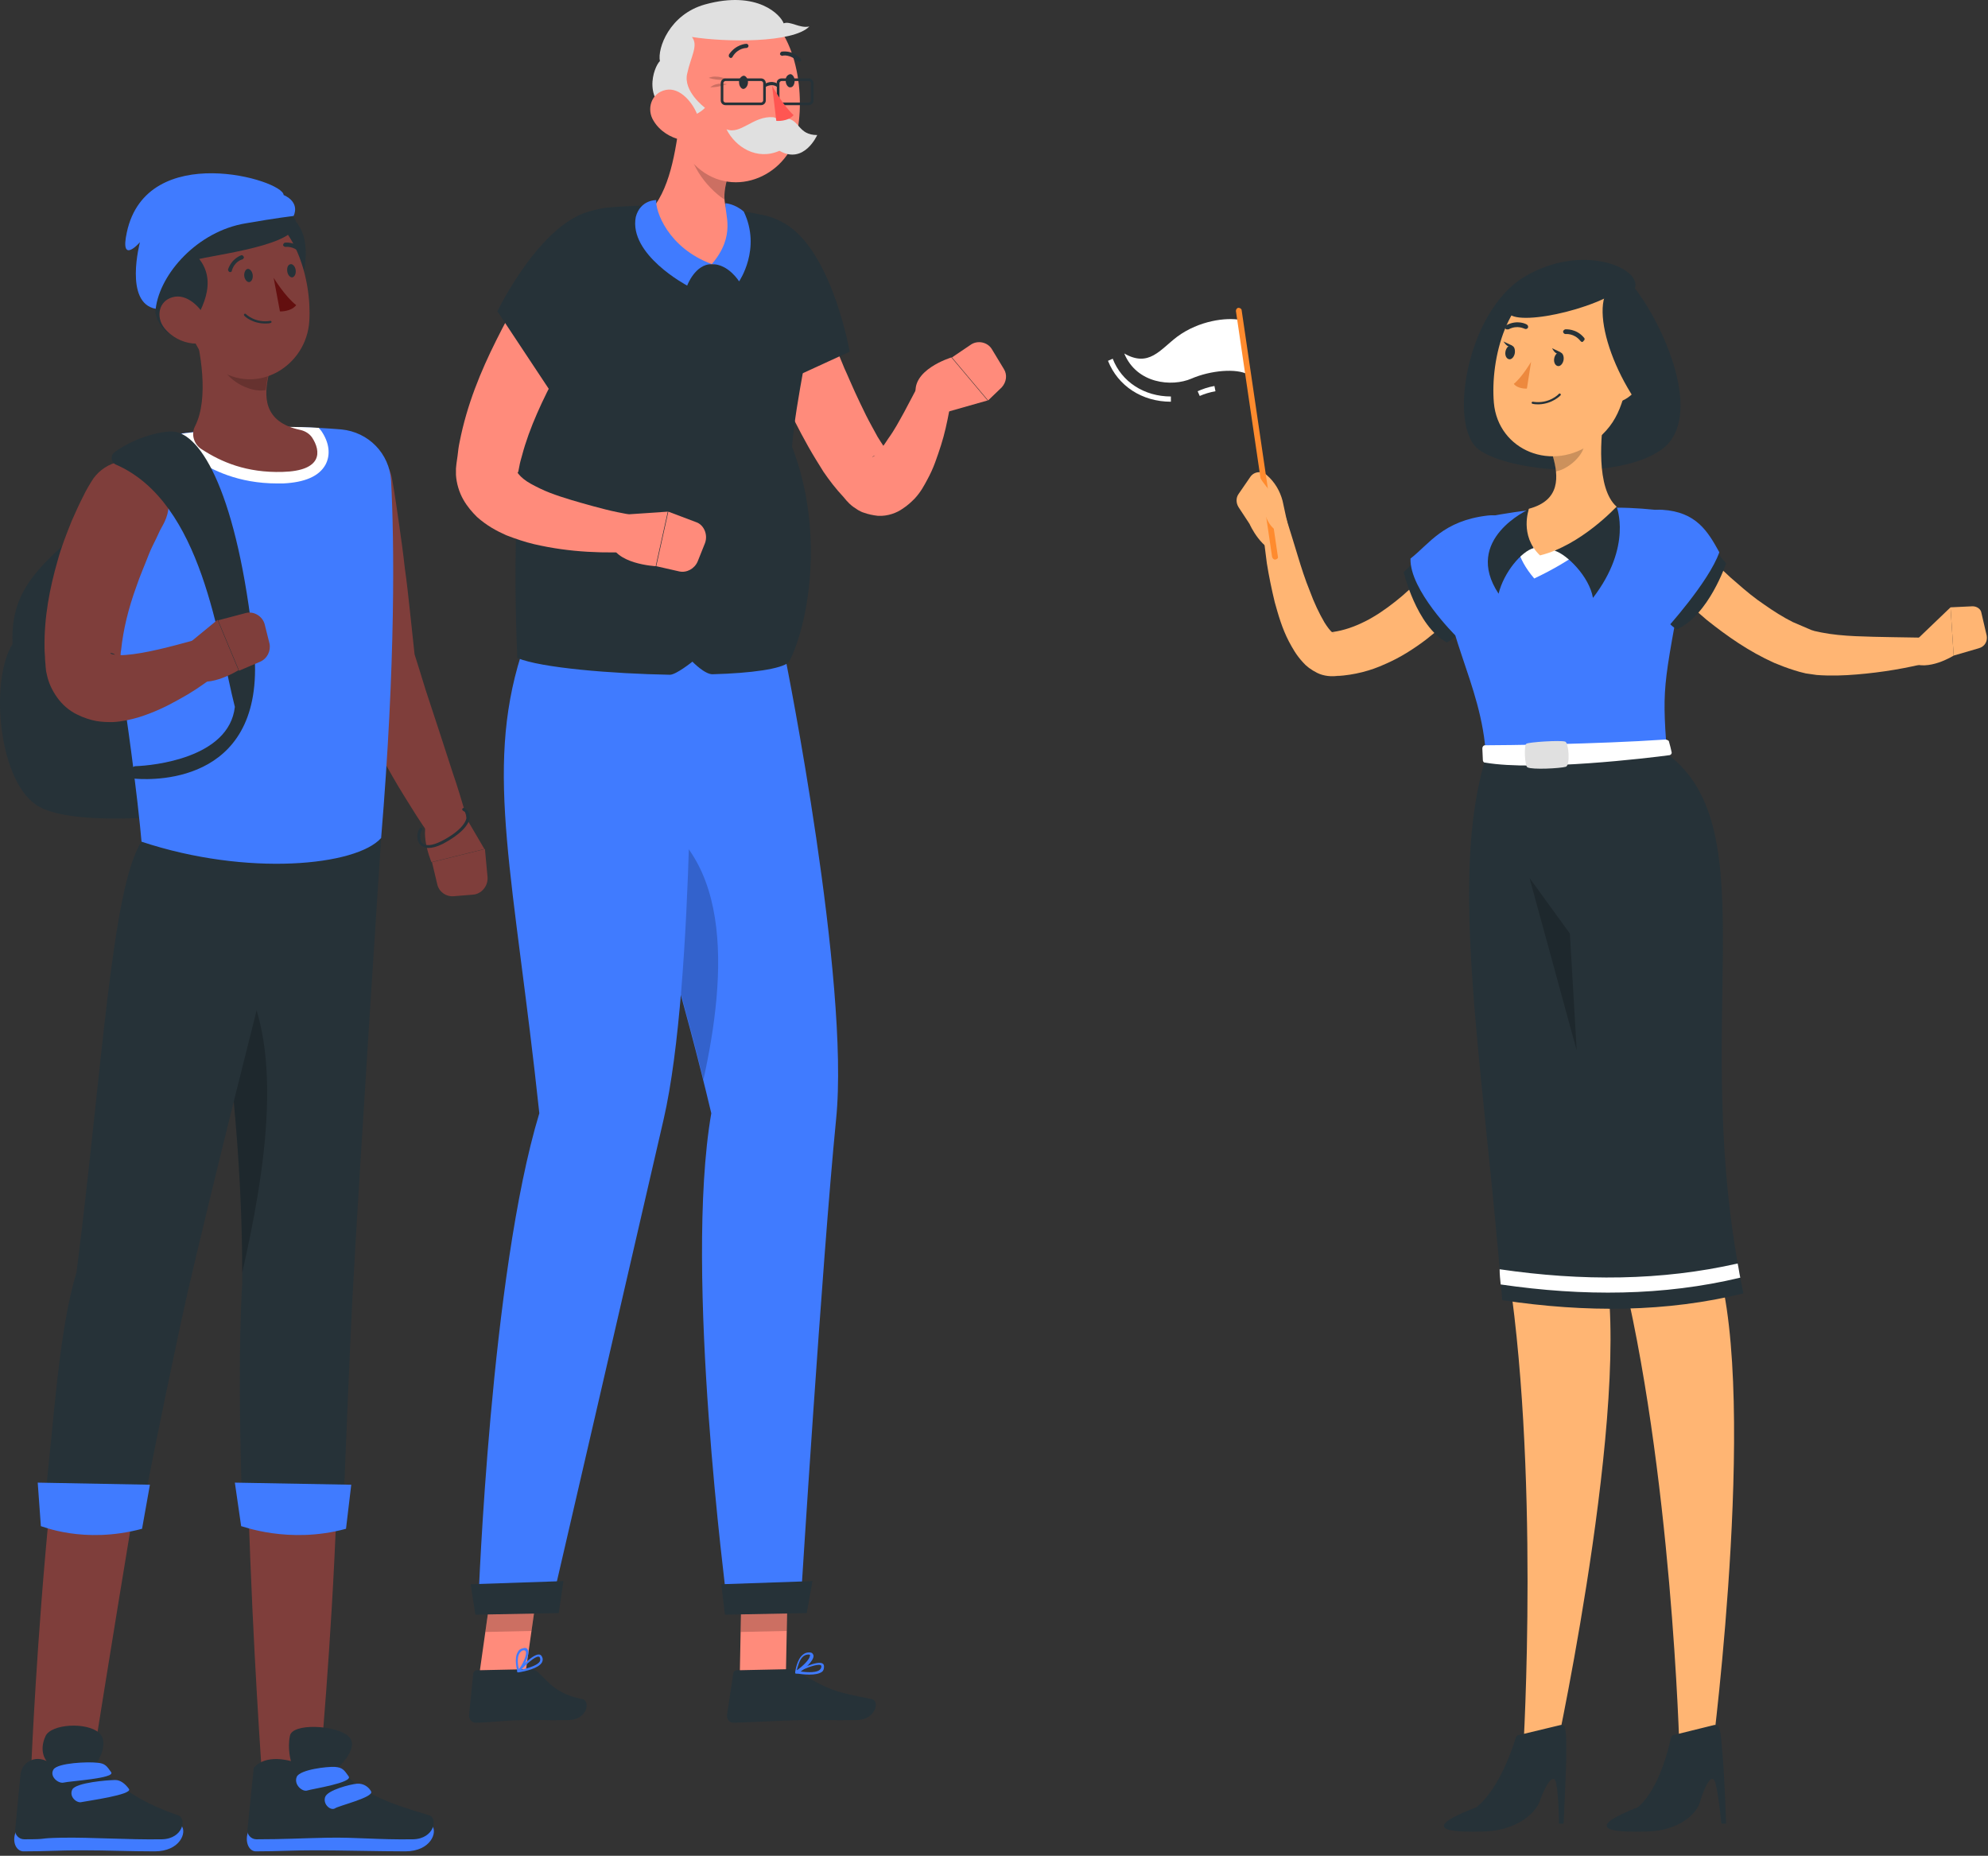 <svg width="436" height="407" viewBox="0 0 436 407" fill="none" xmlns="http://www.w3.org/2000/svg">
<rect x="0" y="0" width="436" height="407" fill="#333333" stroke="none"/>
<g clip-path="url(#clip0)">
<path d="M358.56 63.258C364.884 71.31 373.968 91.671 364.424 98.573C354.88 105.475 331.079 103.634 324.294 98.573C317.51 93.511 321.65 68.32 334.298 60.727C346.946 53.135 360.17 58.772 358.56 63.258Z" fill="#263238"/>
<path d="M326.249 172.883C326.249 172.883 326.709 229.134 330.274 275.376C337.863 321.159 334.068 383.851 334.068 383.851H341.312C341.312 383.851 359.25 300.568 351.086 273.766C355.915 239.372 354.42 173.804 354.42 173.804L326.249 172.883Z" fill="#FFB573"/>
<path d="M317.625 120.084C317.28 120.544 316.82 121.119 316.36 121.579L314.98 123.19C314.061 124.225 313.141 125.26 312.106 126.295C310.151 128.366 308.081 130.322 306.012 131.932C303.827 133.657 301.642 135.153 299.342 136.303C297.043 137.454 294.743 138.259 292.328 138.604L291.753 138.719C291.983 138.604 292.443 138.834 292.558 138.834C292.673 138.949 292.443 138.834 292.213 138.719C291.753 138.374 291.063 137.454 290.489 136.533C289.339 134.578 288.189 132.162 287.269 129.631C286.234 127.101 285.429 124.57 284.624 121.924C283.819 119.279 283.015 116.633 282.21 114.102V113.987C281.75 112.607 280.37 111.802 278.875 112.147C277.61 112.492 276.92 113.642 276.92 114.907C277.035 117.783 277.495 120.659 277.84 123.535C278.3 126.411 278.875 129.171 279.565 132.047C280.37 134.923 281.175 137.799 282.67 140.674C283.474 142.17 284.279 143.665 285.774 145.276C286.464 146.081 287.499 146.886 288.879 147.576C290.259 148.267 292.098 148.497 293.823 148.151L293.248 148.267C297.043 148.036 300.607 147.116 303.827 145.621C307.046 144.24 309.921 142.4 312.681 140.329C315.325 138.259 317.855 136.073 320.155 133.773C321.305 132.622 322.339 131.357 323.489 130.092C324.064 129.516 324.524 128.826 325.099 128.136C325.674 127.446 326.019 126.871 326.594 126.065C328.319 123.65 327.744 120.314 325.329 118.588C322.914 116.978 319.695 117.438 317.97 119.739L317.625 120.084Z" fill="#FFB573"/>
<path d="M271.631 108.35L274.161 104.669C274.966 103.404 276.69 103.174 277.84 104.209C279.565 105.705 280.715 107.66 281.29 109.846L282.785 116.748L281.06 121.349C276.69 121.004 274.046 114.907 274.046 114.907L271.631 111.226C271.056 110.306 271.056 109.156 271.631 108.35Z" fill="#FFB573"/>
<path d="M310.956 122.154C309.346 124.11 307.851 125.49 307.851 125.49C307.851 125.49 310.611 137.223 317.28 140.904C319.695 139.754 320.04 138.144 320.04 138.144L310.956 122.154Z" fill="#263238"/>
<path d="M326.249 113.067C316.475 114.217 313.486 119.279 309.346 122.5C309.116 129.401 319.235 139.409 319.235 139.409C319.235 139.409 339.817 111.572 326.249 113.067Z" fill="#407BFF"/>
<path d="M316.705 121.924C315.555 137.684 325.099 149.532 325.904 166.096L365.574 165.176C364.424 149.072 364.884 150.682 370.518 119.509C371.208 115.828 368.679 112.492 364.999 112.032C362.009 111.686 358.445 111.341 354.535 111.341C347.406 111.226 341.542 111.111 335.333 111.917C331.193 112.377 326.824 113.182 323.489 113.872C319.465 114.447 317.05 117.898 316.705 121.924Z" fill="#407BFF"/>
<path d="M335.333 111.686L354.535 111.111C354.535 111.111 353.96 118.588 336.483 126.871C328.434 117.438 335.333 111.686 335.333 111.686Z" fill="white"/>
<path d="M336.368 120.199C333.723 120.889 329.814 125.49 328.664 130.207C320.73 118.243 335.333 111.687 335.333 111.687L336.368 120.199Z" fill="#263238"/>
<path d="M340.967 120.774C343.612 121.579 348.556 126.411 349.361 131.127C358.1 119.739 354.535 111.111 354.535 111.111L340.967 120.774Z" fill="#263238"/>
<path d="M352.006 89.485C350.971 95.697 350.051 107.085 354.535 111.111C354.535 111.111 346.716 119.624 337.748 121.809C333.148 117.438 335.333 111.571 335.333 111.571C342.232 109.731 341.887 104.554 340.507 99.838L352.006 89.485Z" fill="#FFB573"/>
<path opacity="0.2" d="M347.291 93.742L340.507 99.953C340.852 101.103 341.082 102.254 341.197 103.404C343.842 102.944 347.406 99.953 347.521 97.192C347.636 95.697 347.521 94.432 347.291 93.742Z" fill="black"/>
<path d="M358.215 77.982C356.03 88.105 355.34 92.476 349.476 96.962C340.507 103.749 328.549 98.803 327.629 88.335C326.824 78.787 330.389 63.833 341.082 61.303C351.431 58.657 360.4 67.859 358.215 77.982Z" fill="#FFB573"/>
<path d="M342.922 78.902C342.807 79.707 342.232 80.398 341.657 80.283C341.082 80.168 340.737 79.478 340.852 78.672C340.967 77.867 341.542 77.177 342.117 77.292C342.692 77.292 343.037 78.097 342.922 78.902Z" fill="#263238"/>
<path d="M332.228 77.407C332.113 78.212 331.538 78.902 330.963 78.787C330.388 78.672 330.043 77.982 330.158 77.177C330.273 76.372 330.848 75.681 331.423 75.796C331.998 75.796 332.343 76.487 332.228 77.407Z" fill="#263238"/>
<path d="M331.653 75.797L329.699 74.876C329.814 74.876 330.618 76.602 331.653 75.797Z" fill="#263238"/>
<path d="M335.793 79.362C335.793 79.362 333.838 82.698 331.998 84.194C332.918 85.344 334.873 85.229 334.873 85.229L335.793 79.362Z" fill="#ED893E"/>
<path d="M337.517 88.68C337.058 88.68 336.598 88.68 336.138 88.565C336.023 88.565 335.908 88.45 335.908 88.335C335.908 88.22 336.023 88.105 336.138 88.105C339.817 88.68 341.887 86.379 341.887 86.379C342.002 86.264 342.117 86.264 342.232 86.379C342.347 86.495 342.347 86.61 342.232 86.725C342.232 86.725 340.507 88.565 337.517 88.68Z" fill="#263238"/>
<path d="M359.825 83.734C359.02 85.689 357.41 87.185 355.8 87.875C353.386 88.91 351.776 86.84 352.121 84.309C352.466 82.123 354.076 78.787 356.72 78.787C359.365 78.902 360.63 81.433 359.825 83.734Z" fill="#FFB573"/>
<path d="M346.946 74.991C346.831 74.991 346.716 74.876 346.601 74.761C345.222 73.036 343.382 73.266 343.382 73.266C343.152 73.266 342.922 73.151 342.807 72.806C342.807 72.576 342.922 72.346 343.267 72.231C343.382 72.231 345.682 72 347.406 74.071C347.636 74.301 347.521 74.646 347.291 74.761C347.176 74.991 347.061 74.991 346.946 74.991Z" fill="#263238"/>
<path d="M330.389 72.231C330.274 72.231 330.159 72.115 330.159 72.001C330.044 71.77 330.159 71.425 330.389 71.31C332.803 70.045 334.758 71.08 334.873 71.195C335.103 71.31 335.218 71.655 335.103 71.885C334.988 72.115 334.643 72.231 334.413 72.115C334.298 72.115 332.803 71.195 330.849 72.231C330.619 72.231 330.504 72.231 330.389 72.231Z" fill="#263238"/>
<path d="M342.347 77.292L340.392 76.372C340.507 76.487 341.197 78.212 342.347 77.292Z" fill="#263238"/>
<path d="M342.232 173.458C342.232 173.458 347.636 229.824 355.11 276.182C366.724 322.079 368.334 383.851 368.334 383.851H375.578C375.578 383.851 386.156 301.489 375.693 274.571C377.532 240.062 370.288 174.379 370.288 174.379L342.232 173.458Z" fill="#FFB573"/>
<path d="M352.696 399.725C353.961 398.345 359.135 396.389 359.135 396.389C359.135 396.389 363.734 393.399 366.494 381.09C366.609 380.745 366.839 380.515 367.069 380.515L375.923 378.329C376.383 378.214 376.958 378.559 377.073 379.02C377.303 379.825 377.418 380.63 377.533 381.895C377.648 383.046 377.762 384.886 377.877 386.037C378.222 390.293 378.567 399.955 378.567 399.955H377.533C377.533 399.955 376.958 393.974 376.268 391.213C375.578 388.337 373.853 391.788 372.933 394.894C372.128 398.115 367.874 401.451 361.435 401.681C353.846 401.911 351.431 401.221 352.696 399.725Z" fill="#263238"/>
<path d="M325.904 166.096C317.51 192.669 325.444 234.195 329.469 285.154C347.866 287.915 365.574 287.8 382.362 283.659C370.173 225.222 388.111 181.971 365.574 165.291L325.904 166.096Z" fill="#263238"/>
<path d="M381.097 277.102C381.327 278.137 381.442 279.172 381.672 280.208C364.884 284.234 347.291 284.349 329.124 281.703C329.009 280.553 328.894 279.517 328.894 278.367C346.946 281.013 364.424 280.898 381.097 277.102Z" fill="white"/>
<path opacity="0.2" d="M345.797 230.399L344.302 204.747L335.448 192.554L345.797 230.399Z" fill="black"/>
<path d="M362.124 123.765C363.159 125.03 364.079 125.95 364.999 127.101C366.034 128.136 366.954 129.171 367.989 130.206C370.058 132.162 372.128 134.118 374.313 135.958C378.797 139.524 383.512 142.86 389.146 145.391C390.526 145.966 392.021 146.541 393.515 147.001L394.665 147.346C395.125 147.461 395.585 147.576 396.045 147.691C396.85 147.806 397.655 147.921 398.46 148.036C401.564 148.266 404.439 148.151 407.199 147.921C412.833 147.461 418.237 146.541 423.641 145.161C425.021 144.815 425.941 143.32 425.596 141.94C425.251 140.789 424.216 139.984 423.067 139.869H422.952C417.662 139.754 412.258 139.754 406.969 139.524C404.439 139.409 401.794 139.179 399.495 138.719C398.92 138.604 398.345 138.489 397.885 138.374C397.655 138.259 397.425 138.259 397.195 138.144L396.39 137.799C395.355 137.338 394.205 136.878 393.17 136.418C391.101 135.383 388.916 134.003 386.961 132.622C384.891 131.242 382.937 129.631 380.982 127.906C379.027 126.295 377.187 124.455 375.348 122.614C374.428 121.694 373.508 120.774 372.588 119.854C371.783 118.933 370.748 117.898 370.058 117.093L369.943 116.978C367.989 114.792 364.654 114.562 362.469 116.518C360.515 118.243 360.285 121.579 362.124 123.765Z" fill="#FFB573"/>
<path d="M375.693 119.969C377.188 122.039 378.567 123.535 378.567 123.535C378.567 123.535 374.773 134.923 367.759 138.029C365.459 136.648 365.229 135.038 365.229 135.038L375.693 119.969Z" fill="#263238"/>
<path d="M364.539 111.802C372.013 112.262 374.543 116.518 377.073 121.119C374.773 127.676 365.229 138.144 365.229 138.144C365.229 138.144 350.856 110.996 364.539 111.802Z" fill="#407BFF"/>
<path d="M419.617 141.019L427.781 133.197L428.471 143.78C428.471 143.78 422.837 147.346 419.042 145.276L419.617 141.019Z" fill="#FFB573"/>
<path d="M434.565 134.463L435.715 139.409C435.945 140.674 435.255 141.825 433.99 142.17L428.471 143.78L427.781 133.197L432.61 132.967C433.53 132.967 434.45 133.542 434.565 134.463Z" fill="#FFB573"/>
<path d="M317.05 399.725C318.43 398.345 323.719 396.389 323.719 396.389C323.719 396.389 328.549 393.399 332.458 381.09C332.573 380.745 332.803 380.515 333.148 380.515L342.232 378.329C342.692 378.214 343.267 378.559 343.267 379.02C343.382 379.825 343.497 380.63 343.497 381.895C343.497 383.046 343.497 384.886 343.497 386.037C343.382 390.293 342.922 399.955 342.922 399.955H341.887C341.887 399.955 341.887 393.974 341.312 391.213C340.852 388.337 338.782 391.788 337.748 394.894C336.598 398.115 332.113 401.451 325.559 401.681C317.97 401.911 315.67 401.221 317.05 399.725Z" fill="#263238"/>
<path d="M263.122 86.84C264.157 86.379 265.307 86.034 266.572 85.804L266.342 84.654C264.962 84.884 263.697 85.344 262.662 85.804L263.122 86.84Z" fill="white"/>
<path d="M256.798 88.105V86.955C250.934 86.955 245.99 83.734 244.035 78.672L243 79.132C245.185 84.654 250.474 88.105 256.798 88.105Z" fill="white"/>
<path d="M258.178 73.841C263.007 70.275 268.987 69.585 271.976 70.16L273.701 82.123C271.171 80.743 265.537 81.203 261.283 83.044C257.028 84.884 249.324 84.194 246.564 77.522C251.969 80.628 254.383 76.717 258.178 73.841Z" fill="white"/>
<path d="M279.68 122.73C279.68 122.73 279.795 122.73 279.68 122.73C280.14 122.615 280.37 122.384 280.255 122.039L272.321 68.09C272.321 67.745 271.976 67.514 271.631 67.514C271.286 67.514 271.056 67.859 271.056 68.205L278.99 122.154C279.105 122.499 279.335 122.73 279.68 122.73Z" fill="#FF8B2E"/>
<path d="M281.75 113.872C281.175 109.846 277.84 107.43 276.231 104.554C276.001 104.094 275.196 104.209 274.966 104.784C274.506 105.705 275.656 108.12 276.231 108.696C276.921 109.501 277.036 115.022 280.255 116.518C281.865 115.367 281.75 113.872 281.75 113.872Z" fill="#FFB573"/>
<path d="M366.034 162.645C366.264 163.451 366.494 164.371 366.609 164.946C366.724 165.291 366.379 165.636 366.034 165.636C361.779 166.211 336.943 169.202 325.674 167.247C325.329 167.247 325.214 166.902 325.214 166.672C325.214 165.981 325.099 164.831 325.099 164.141C325.099 163.796 325.329 163.451 325.674 163.451C329.584 163.451 350.166 163.221 365.344 162.185C365.689 162.3 366.034 162.415 366.034 162.645Z" fill="white"/>
<path d="M343.267 162.645C342.117 162.3 335.333 162.76 334.758 163.106C334.183 163.451 334.413 168.052 334.988 168.282C336.023 168.857 342.232 168.512 343.382 168.167C344.417 167.937 344.072 162.875 343.267 162.645Z" fill="#E0E0E0"/>
<path d="M355.8 61.763C347.636 62.453 351.776 80.168 362.01 92.246C365.459 84.309 365.459 70.16 355.8 61.763Z" fill="#263238"/>
<path d="M355.225 63.603C347.406 68.895 328.549 72.231 330.848 67.284C333.263 62.223 352.006 51.295 355.225 63.603Z" fill="#263238"/>
<path d="M162.207 369.307L172.325 369.077L172.785 345.611L162.667 345.726L162.207 369.307Z" fill="#FF8B7B"/>
<path d="M172.671 366.086L161.632 366.316C161.172 366.316 160.827 366.661 160.827 367.006L159.447 376.094C159.332 377.014 160.022 377.934 161.057 377.819C165.082 377.704 170.831 377.359 175.775 377.244C181.639 377.129 181.064 377.359 187.964 377.244C192.103 377.129 193.023 372.988 191.183 372.643C183.134 371.033 182.329 370.918 175.2 366.776C174.395 366.316 173.59 366.086 172.671 366.086Z" fill="#263238"/>
<path opacity="0.2" d="M172.785 345.611L172.555 357.689L162.437 357.919L162.667 345.726L172.785 345.611Z" fill="black"/>
<path d="M174.51 367.007C174.395 367.007 174.395 366.892 174.395 366.776C174.395 366.661 174.395 366.546 174.51 366.546C174.97 366.316 179.11 364.131 180.375 364.821C180.604 364.936 180.719 365.166 180.719 365.511C180.719 365.971 180.604 366.431 180.26 366.661C178.995 367.582 176.12 367.237 174.51 367.007ZM179.915 365.166C179.11 364.936 176.925 365.741 175.315 366.546C177.5 366.892 179.225 366.776 179.8 366.201C180.03 365.971 180.145 365.741 180.145 365.396C180.145 365.396 180.145 365.281 179.915 365.166C180.03 365.166 179.915 365.166 179.915 365.166Z" fill="#407BFF"/>
<path d="M174.51 367.007C174.395 366.891 174.395 366.891 174.51 367.007C174.395 366.891 174.395 366.891 174.395 366.776C174.395 366.661 174.74 363.901 176.12 362.865C176.58 362.52 176.925 362.405 177.5 362.405C178.19 362.405 178.305 362.75 178.42 363.095C178.535 364.246 176.12 366.431 174.855 367.007C174.625 367.007 174.51 367.007 174.51 367.007ZM177.5 362.865C177.385 362.865 177.385 362.865 177.27 362.865C176.925 362.865 176.58 362.98 176.235 363.211C175.315 363.901 174.97 365.511 174.74 366.316C176.005 365.511 177.73 363.786 177.615 363.095C177.73 363.095 177.73 362.98 177.5 362.865Z" fill="#407BFF"/>
<path d="M155.997 244.153C143.694 192.389 131.966 169.957 136.565 144.305L172.325 144.766C172.325 144.766 186.469 215.165 183.364 245.533C180.259 277.052 175.66 350.557 175.66 350.557L159.332 350.787C159.447 350.672 149.903 279.352 155.997 244.153Z" fill="#407BFF"/>
<path opacity="0.2" d="M154.273 236.791C147.719 210.449 141.509 192.044 138.175 176.744C161.287 185.027 159.332 213.9 154.273 236.791Z" fill="black"/>
<path d="M178.19 346.761L176.925 353.778L158.987 354.123L158.182 347.451L178.19 346.761Z" fill="#263238"/>
<path d="M104.829 369.307L114.948 369.077L118.282 345.611L108.164 345.726L104.829 369.307Z" fill="#FF8B7B"/>
<path d="M115.638 366.086L104.599 366.316C104.139 366.316 103.909 366.661 103.794 367.006L102.874 376.094C102.759 377.014 103.564 377.934 104.484 377.819C108.509 377.704 109.658 377.359 114.718 377.244C120.582 377.129 117.822 377.359 124.722 377.244C128.861 377.129 129.551 372.988 127.711 372.643C122.077 371.493 120.582 369.192 118.052 366.776C117.477 366.201 116.558 366.086 115.638 366.086Z" fill="#263238"/>
<path opacity="0.2" d="M118.282 345.611L116.558 357.689L106.439 357.919L108.164 345.726L118.282 345.611Z" fill="black"/>
<path d="M113.683 366.777C113.568 366.777 113.453 366.777 113.453 366.662C113.453 366.547 113.453 366.431 113.453 366.431C113.798 366.086 116.903 362.635 118.282 362.865C118.512 362.865 118.742 363.096 118.857 363.326C119.087 363.786 119.087 364.131 118.857 364.591C118.167 365.856 115.293 366.547 113.683 366.777ZM118.052 363.326C117.248 363.326 115.523 364.936 114.258 366.201C116.443 365.741 118.052 365.051 118.397 364.361C118.512 364.131 118.512 363.786 118.397 363.556C118.397 363.441 118.282 363.326 118.052 363.326C118.167 363.326 118.167 363.326 118.052 363.326Z" fill="#407BFF"/>
<path d="M113.683 366.777C113.683 366.777 113.568 366.777 113.683 366.777C113.568 366.777 113.453 366.662 113.453 366.546C113.453 366.431 112.648 363.786 113.568 362.29C113.798 361.83 114.143 361.6 114.718 361.485C115.408 361.255 115.638 361.6 115.753 361.83C116.328 362.865 114.833 365.741 113.913 366.662C113.798 366.777 113.683 366.777 113.683 366.777ZM114.948 361.945C114.833 361.945 114.833 361.945 114.718 361.945C114.373 362.06 114.143 362.29 113.913 362.635C113.338 363.556 113.568 365.281 113.798 366.086C114.718 364.936 115.638 362.75 115.293 362.175C115.178 362.06 115.178 361.945 114.948 361.945Z" fill="#407BFF"/>
<path d="M118.282 244.153C112.763 192.389 106.209 169.382 114.258 143.73L151.513 144.766C151.513 144.766 152.548 215.165 145.534 245.533C138.29 277.052 121.272 350.557 121.272 350.557L104.944 350.787C104.944 350.672 107.589 279.352 118.282 244.153Z" fill="#407BFF"/>
<path d="M123.572 346.761L122.537 353.778L104.254 354.123L103.219 347.451L123.572 346.761Z" fill="#263238"/>
<path d="M162.552 64.358C163.817 68.269 165.311 71.951 166.806 75.747C168.301 79.543 169.911 83.224 171.636 86.905C173.36 90.586 175.2 94.267 177.27 97.948C178.305 99.788 179.455 101.629 180.604 103.469C181.869 105.31 183.249 107.15 185.089 109.106L184.514 108.416C185.204 109.221 185.894 110.256 187.159 111.176C187.503 111.406 187.848 111.636 188.193 111.866C188.653 112.097 188.998 112.327 189.458 112.442C190.378 112.787 191.528 113.017 192.563 113.132C194.748 113.247 196.702 112.442 197.852 111.636C199.117 110.831 199.922 110.026 200.612 109.336C201.992 107.84 202.682 106.46 203.371 105.195C204.061 103.929 204.636 102.664 205.096 101.399C206.016 98.868 206.821 96.452 207.396 93.922C207.971 91.391 208.431 88.975 208.776 86.445C209.006 84.374 207.511 82.418 205.441 82.188C203.831 81.958 202.337 82.879 201.647 84.144L201.532 84.259C200.497 86.214 199.347 88.4 198.312 90.356C197.162 92.426 196.127 94.382 194.863 96.107C194.288 97.027 193.713 97.833 193.138 98.523C192.563 99.213 191.988 99.903 191.528 100.133C191.413 100.248 191.298 100.248 191.413 100.133C191.643 100.018 192.218 99.558 193.253 99.558C193.713 99.558 194.288 99.673 194.633 99.788C194.863 99.903 194.978 99.903 195.093 100.018C195.207 100.018 195.322 100.133 195.437 100.248C195.782 100.478 195.782 100.478 195.667 100.363L195.093 99.673C194.288 98.638 193.368 97.257 192.448 95.762C191.643 94.267 190.723 92.656 189.918 91.046C189.113 89.435 188.308 87.71 187.503 85.984C186.699 84.259 186.009 82.533 185.204 80.808C183.709 77.242 182.329 73.676 180.834 70.11C179.455 66.544 178.075 62.863 176.695 59.412V59.297C175.2 55.386 170.716 53.315 166.806 54.811C163.242 56.191 161.287 60.447 162.552 64.358Z" fill="#FF8B7B"/>
<path d="M205.671 90.931L216.595 87.825L208.661 78.392C208.661 78.392 199.462 81.153 200.957 86.905L205.671 90.931Z" fill="#FF8B7B"/>
<path d="M220.159 80.923L217.515 76.552C216.595 75.056 214.525 74.596 213.03 75.516L208.776 78.392L216.71 87.825L219.699 84.949C220.734 83.799 220.964 82.188 220.159 80.923Z" fill="#FF8B7B"/>
<path d="M173.36 49.864C182.789 56.766 186.354 77.127 186.354 77.127L165.311 86.79C165.311 86.79 161.287 81.613 159.332 70.8C158.872 67.464 163.817 42.848 173.36 49.864Z" fill="#263238"/>
<path d="M167.611 47.219C156.802 44.918 145.419 44.573 133.575 45.493C127.251 45.953 121.962 50.44 120.582 56.651C117.248 70.915 111.498 99.213 113.453 144.305C118.627 146.491 134.265 147.756 146.914 147.986C148.294 147.986 151.858 145.111 151.858 145.111C151.858 145.111 154.618 147.986 156.343 147.871C164.736 147.641 171.406 146.721 173.015 145.226C177.155 137.403 181.064 117.043 173.705 97.948C174.625 86.904 177.845 74.711 178.995 62.978C179.685 55.616 174.855 48.829 167.611 47.219Z" fill="#263238"/>
<path d="M148.984 27.088C147.949 34.68 146.454 43.423 141.165 47.679C143.119 52.855 148.179 57.572 155.423 57.917C163.472 58.377 162.207 51.935 160.942 48.484C157.492 44.688 159.217 40.317 160.022 37.326L148.984 27.088Z" fill="#FF8B7B"/>
<path opacity="0.2" d="M151.168 30.769C151.168 30.309 151.283 29.849 151.398 29.389L160.022 37.326C159.447 39.167 158.757 41.467 158.872 43.768C154.618 40.892 150.708 35.371 151.168 30.769Z" fill="black"/>
<path d="M146.109 16.16C147.374 26.168 147.604 32.035 153.008 36.751C161.172 43.883 173.245 38.361 174.97 28.239C176.58 19.036 174.165 4.312 164.161 1.091C154.158 -2.13 144.844 6.153 146.109 16.16Z" fill="#FF8B7B"/>
<path opacity="0.2" d="M159.562 17.426C159.562 17.426 157.263 16.275 155.423 17.081C157.608 17.771 159.562 17.426 159.562 17.426Z" fill="black"/>
<path opacity="0.2" d="M159.447 18.461C159.447 18.461 157.263 17.886 155.768 19.151C157.722 19.151 159.447 18.461 159.447 18.461Z" fill="black"/>
<path d="M148.868 25.823C152.663 25.938 154.618 23.637 154.618 23.637C154.618 23.637 149.788 20.071 150.708 16.16C151.513 12.364 153.238 9.949 151.743 8.108C158.987 9.258 173.935 9.488 177.5 5.807C175.315 6.268 173.36 4.542 171.865 5.117C171.291 3.392 166.231 -2.245 154.618 0.976C146.799 3.162 144.154 10.639 144.729 13.399C143.464 14.55 140.245 22.602 148.868 25.823Z" fill="#E0E0E0"/>
<path d="M179.225 29.619C179.225 29.619 176.35 36.176 170.946 33.07C166.001 35.255 161.287 32.264 159.332 28.354C162.437 29.619 165.196 25.363 169.566 25.708C170.371 25.823 170.831 26.398 170.831 26.398C170.831 26.398 171.636 25.938 172.326 25.938C175.43 26.168 174.97 29.619 179.225 29.619Z" fill="#E0E0E0"/>
<path d="M143.349 26.513C144.729 28.814 147.144 30.194 149.328 30.654C152.548 31.344 154.043 28.354 153.008 25.363C152.088 22.717 149.213 19.036 145.994 19.726C142.774 20.416 141.739 23.982 143.349 26.513Z" fill="#FF8B7B"/>
<path d="M162.092 18.116C162.092 18.921 162.667 19.611 163.127 19.496C163.587 19.381 164.047 18.806 164.047 18.001C164.047 17.195 163.472 16.505 163.012 16.62C162.552 16.735 161.977 17.31 162.092 18.116Z" fill="#263238"/>
<path d="M172.325 17.771C172.325 18.576 172.9 19.266 173.36 19.151C173.935 19.151 174.28 18.461 174.28 17.656C174.28 16.85 173.705 16.16 173.245 16.275C172.785 16.39 172.211 16.85 172.325 17.771Z" fill="#263238"/>
<path d="M171.406 17.771C171.176 17.771 170.946 18.001 170.946 18.231V22.027C170.946 22.257 171.176 22.487 171.406 22.487H177.385C177.615 22.487 177.845 22.257 177.845 22.027V18.231C177.845 18.001 177.615 17.771 177.385 17.771H171.406ZM171.406 17.196H177.385C177.96 17.196 178.42 17.656 178.42 18.231V22.027C178.42 22.602 177.96 23.062 177.385 23.062H171.406C170.831 23.062 170.371 22.602 170.371 22.027V18.231C170.256 17.656 170.831 17.196 171.406 17.196Z" fill="#263238"/>
<path d="M159.102 17.771C158.872 17.771 158.642 18.001 158.642 18.231V22.027C158.642 22.257 158.872 22.487 159.102 22.487H166.921C167.151 22.487 167.381 22.257 167.381 22.027V18.231C167.381 18.001 167.151 17.771 166.921 17.771H159.102ZM159.102 17.196H166.921C167.496 17.196 167.956 17.656 167.956 18.231V22.027C167.956 22.602 167.496 23.062 166.921 23.062H159.102C158.527 23.062 158.067 22.602 158.067 22.027V18.231C158.067 17.656 158.527 17.196 159.102 17.196Z" fill="#263238"/>
<path d="M170.371 19.036L170.831 18.576C170.831 18.576 169.566 17.311 167.611 18.461L167.956 19.036C169.451 18.231 170.371 19.036 170.371 19.036Z" fill="#263238"/>
<path d="M169.336 18.806C169.336 18.806 171.751 23.177 174.05 25.248C172.785 26.743 170.256 26.513 170.256 26.513L169.336 18.806Z" fill="#FF5652"/>
<path d="M160.252 12.709C160.137 12.709 160.137 12.709 160.022 12.594C159.792 12.479 159.792 12.134 159.907 11.904C161.402 9.719 163.587 9.604 163.702 9.604C163.932 9.604 164.162 9.834 164.162 10.064C164.162 10.294 163.932 10.524 163.702 10.524C163.587 10.524 161.862 10.524 160.712 12.364C160.597 12.709 160.367 12.709 160.252 12.709Z" fill="#263238"/>
<path d="M175.315 13.514C175.2 13.514 174.97 13.514 174.855 13.399C173.36 11.904 171.636 12.134 171.636 12.249C171.406 12.249 171.176 12.134 171.061 11.904C171.061 11.674 171.176 11.444 171.406 11.329C171.521 11.329 173.705 10.869 175.545 12.824C175.775 13.054 175.775 13.284 175.545 13.514C175.545 13.514 175.43 13.514 175.315 13.514Z" fill="#263238"/>
<path d="M120.812 54.811C119.547 56.536 118.512 58.032 117.478 59.642C116.443 61.253 115.408 62.863 114.373 64.474C112.418 67.694 110.578 71.145 108.854 74.596C105.404 81.498 102.415 88.745 100.805 96.912C100.575 97.948 100.46 98.983 100.345 100.018L100.115 101.629C100.115 101.859 100 102.434 100 102.779C100 103.239 100 103.699 100 104.159C100.115 106 100.69 107.955 101.61 109.566C102.529 111.176 103.564 112.327 104.599 113.362C106.784 115.318 108.969 116.468 111.038 117.388C113.108 118.193 115.178 118.883 117.133 119.344C125.067 121.184 132.656 121.414 140.36 120.954C142.429 120.839 144.039 118.999 143.924 116.928C143.809 115.202 142.544 113.707 140.82 113.362H140.59C138.98 113.017 137.14 112.672 135.415 112.327C133.69 111.982 131.966 111.521 130.241 111.061C126.906 110.141 123.572 109.221 120.582 108.071C119.087 107.495 117.708 106.805 116.443 106.115C115.178 105.425 114.258 104.62 113.798 104.044C113.568 103.814 113.453 103.584 113.568 103.469L113.683 103.584C113.683 103.584 113.683 103.699 113.683 103.354L113.913 102.204C114.028 101.514 114.258 100.708 114.488 99.903C116.098 93.807 119.087 87.48 122.307 81.498C123.917 78.392 125.756 75.402 127.481 72.411C128.401 70.915 129.321 69.42 130.241 67.924C131.161 66.544 132.196 64.934 133.116 63.668L133.231 63.553C135.645 60.102 134.725 55.271 131.276 52.855C127.826 50.67 123.227 51.475 120.812 54.811Z" fill="#FF8B7B"/>
<path d="M130.011 46.184C118.627 48.484 109.084 68.269 109.084 68.269L121.962 87.71C121.962 87.71 130.471 81.268 135.53 71.49C137.14 68.5 141.624 43.883 130.011 46.184Z" fill="#263238"/>
<path d="M136.22 112.902L146.454 112.212L143.809 124.175C143.809 124.175 134.495 123.715 133.921 118.653L136.22 112.902Z" fill="#FF8B7B"/>
<path d="M154.618 119.114L153.008 123.14C152.318 124.75 150.593 125.67 148.983 125.325L143.924 124.175L146.569 112.212L152.663 114.512C154.388 115.087 155.308 117.273 154.618 119.114Z" fill="#FF8B7B"/>
<path d="M143.924 43.883C143.694 46.184 146.454 54.351 156.113 57.917C152.433 57.917 150.708 62.633 150.708 62.633C150.708 62.633 137.83 55.846 139.44 47.564C140.475 43.768 143.924 43.883 143.924 43.883Z" fill="#407BFF"/>
<path d="M159.102 44.573C158.872 46.874 161.517 51.59 156.113 57.917C159.792 57.917 162.092 61.713 162.092 61.713C162.092 61.713 167.036 54.581 163.127 46.413C161.172 44.688 159.102 44.573 159.102 44.573Z" fill="#407BFF"/>
<path d="M23.566 110.284C12.413 122.132 2.064 126.504 2.754 141.228C-2.42 149.51 -0.236 172.286 8.733 177.002C17.702 181.719 43.114 178.383 43.114 178.383L23.566 110.284Z" fill="#263238"/>
<path d="M51.278 241.65C52.428 254.074 53.233 267.763 53.118 281.451C52.313 295.485 52.543 313.43 53.118 330.57H75.31C76 313.545 76.689 296.635 77.264 285.247C78.874 255.339 83.589 183.905 83.589 183.905L65.766 184.135L42.539 184.48C42.539 184.48 48.288 209.211 51.278 241.65Z" fill="#263238"/>
<path opacity="0.2" d="M51.508 211.742C63.236 227.732 57.947 257.87 53.117 279.151C53.117 252.693 50.013 227.041 47.138 209.096L51.508 211.742Z" fill="black"/>
<path d="M16.782 279.036C22.416 234.863 24.486 194.487 31.04 184.595L65.766 184.02C65.766 184.02 58.407 213.007 51.278 241.535C47.368 257.295 43.574 272.939 41.159 283.407C38.514 295.14 34.835 312.97 31.385 330.455H9.653C11.838 312.395 12.758 292.264 16.782 279.036Z" fill="#263238"/>
<path d="M57.487 389.581C57.487 389.581 55.417 361.168 54.497 330.57H73.815C72.78 360.018 70.02 389.351 70.02 389.351L57.487 389.581Z" fill="#7F3E3B"/>
<path d="M20.347 386.36L6.893 386.59C6.893 386.59 8.043 359.443 10.918 330.455H29.43C24.716 358.867 20.347 386.36 20.347 386.36Z" fill="#7F3E3B"/>
<path d="M75.885 335.286L77.034 325.623L51.508 325.163L52.888 334.711C52.888 334.596 63.236 338.737 75.885 335.286Z" fill="#407BFF"/>
<path d="M31.155 335.286L32.88 325.623L8.273 325.163L8.963 334.711C8.963 334.596 18.277 338.737 31.155 335.286Z" fill="#407BFF"/>
<path d="M67.836 107.869C68.181 111.204 68.641 114.425 69.1 117.646C69.561 120.867 70.135 124.088 70.71 127.424C71.285 130.645 71.86 133.866 72.55 137.087C73.125 140.307 73.815 143.528 74.62 146.749L74.85 147.554C74.85 147.669 74.965 147.9 74.965 148.015C76.23 151.235 77.609 154.226 79.104 157.217C80.484 160.208 82.094 163.199 83.704 166.075C85.313 168.95 86.923 171.826 88.648 174.587C90.373 177.348 92.098 180.223 94.052 182.869C95.547 184.94 98.422 185.4 100.491 184.019C102.101 182.869 102.791 180.799 102.216 178.958V178.843C101.296 175.737 100.376 172.631 99.342 169.641L96.352 160.438L93.362 151.351C92.442 148.36 91.523 145.369 90.603 142.493L90.948 143.758L89.913 134.096C89.568 130.875 89.223 127.654 88.763 124.433C88.418 121.212 87.958 117.991 87.498 114.77C87.038 111.55 86.578 108.329 86.003 105.108C85.198 100.046 80.369 96.71 75.425 97.516C70.595 98.551 67.261 103.037 67.836 107.869Z" fill="#7F3E3B"/>
<path d="M101.181 177.578L106.241 186.205L94.627 189.081C94.627 189.081 91.063 180.799 95.202 178.153L101.181 177.578Z" fill="#7F3E3B"/>
<path d="M103.711 196.213L99.457 196.558C97.732 196.673 96.237 195.523 95.892 193.912L94.742 189.081L106.356 186.205L106.931 192.417C107.046 194.372 105.551 196.098 103.711 196.213Z" fill="#7F3E3B"/>
<path d="M36.905 95.445C48.978 93.72 62.776 93.145 74.85 94.18C80.829 94.755 85.428 99.471 85.773 105.453C86.463 118.682 86.808 145.139 83.589 183.789C78.184 189.886 54.267 192.302 31.04 184.595C30.465 177.923 27.361 149.165 20.922 118.106C18.737 107.178 25.866 97.056 36.905 95.445Z" fill="#407BFF"/>
<path d="M69.905 93.835C70.135 94.065 70.25 94.295 70.48 94.525C72.205 97.056 72.55 99.701 71.4 101.887C70.02 104.418 66.916 105.798 62.086 106.028C61.627 106.028 61.282 106.028 60.822 106.028C52.198 106.028 46.449 103.037 42.884 100.737C40.929 99.471 39.894 97.286 39.894 95.1C49.553 93.835 60.132 93.26 69.905 93.835Z" fill="white"/>
<path d="M42.309 70.828L59.097 81.526C57.717 86.933 57.717 92.569 65.881 94.295C66.916 94.525 67.836 95.1 68.411 95.905C70.48 99.011 70.71 103.267 61.971 103.497C54.038 103.727 48.518 101.312 44.264 98.551C42.539 97.516 41.849 95.215 42.769 93.49C45.873 87.393 44.034 76.925 42.309 70.828Z" fill="#7F3E3B"/>
<path opacity="0.2" d="M49.093 75.2L58.982 81.526C58.637 82.907 58.407 84.172 58.292 85.552C54.727 86.243 49.323 83.137 48.748 79.916C48.633 78.306 48.863 76.005 49.093 75.2Z" fill="black"/>
<path d="M61.856 45.636C65.766 48.742 67.606 51.503 66.916 58.06C66.111 64.502 60.707 62.661 60.707 62.661L61.856 45.636Z" fill="#263238"/>
<path d="M38.859 61.626C41.159 71.059 41.964 76.81 47.598 80.836C56.222 86.933 67.261 80.376 67.836 70.368C68.41 61.396 64.616 47.362 54.612 45.291C44.839 43.106 36.675 52.078 38.859 61.626Z" fill="#7F3E3B"/>
<path d="M34.145 67.723C33.57 69.448 36.56 74.97 40.469 73.704C44.724 67.953 47.598 61.741 43.689 56.795C49.323 55.529 68.755 53.114 64.271 47.362C63.236 44.256 55.072 40.23 46.793 41.611C38.514 42.876 29.201 54.724 34.145 67.723Z" fill="#263238"/>
<path d="M34.145 67.723C35.065 60.016 43.344 50.698 53.922 48.972C60.477 47.822 64.386 47.362 64.386 47.362C64.386 47.362 65.996 44.486 62.201 42.761C62.087 39.425 32.19 30.682 27.821 50.928C26.211 58.29 30.695 53.114 30.695 53.114C30.695 53.114 27.131 66.457 34.145 67.723Z" fill="#407BFF"/>
<path d="M35.985 71.864C37.595 73.934 40.009 75.085 42.194 75.314C45.414 75.66 46.563 72.669 45.184 69.908C44.034 67.377 40.929 64.272 37.825 65.192C34.835 65.997 34.145 69.448 35.985 71.864Z" fill="#7F3E3B"/>
<path d="M53.577 60.591C53.692 61.396 54.267 61.971 54.727 61.856C55.187 61.741 55.532 61.051 55.417 60.246C55.302 59.44 54.727 58.865 54.267 58.98C53.807 59.095 53.462 59.901 53.577 60.591Z" fill="#263238"/>
<path d="M63.006 59.555C63.121 60.361 63.696 60.936 64.156 60.821C64.616 60.706 64.961 60.015 64.846 59.21C64.731 58.405 64.156 57.83 63.696 57.945C63.121 58.06 62.891 58.75 63.006 59.555Z" fill="#263238"/>
<path d="M60.017 60.936C60.017 60.936 62.546 65.077 64.961 66.917C63.811 68.413 61.396 68.298 61.396 68.298L60.017 60.936Z" fill="#630F0F"/>
<path d="M58.407 70.944C55.417 71.058 53.577 69.333 53.577 69.218C53.462 69.103 53.462 68.988 53.577 68.873C53.692 68.758 53.807 68.758 53.922 68.873C53.922 68.873 55.992 70.944 59.327 70.368C59.442 70.368 59.557 70.483 59.557 70.598C59.557 70.713 59.442 70.828 59.327 70.828C58.982 70.944 58.637 70.944 58.407 70.944Z" fill="#263238"/>
<path d="M50.588 59.67C50.473 59.67 50.473 59.67 50.358 59.67C50.128 59.555 50.013 59.325 50.013 59.095C50.818 56.679 52.888 55.989 52.888 55.989C53.118 55.874 53.348 56.104 53.463 56.334C53.578 56.565 53.348 56.795 53.118 56.91C53.003 56.91 51.393 57.37 50.818 59.44C50.933 59.44 50.818 59.555 50.588 59.67Z" fill="#263238"/>
<path d="M66.226 55.529C66.111 55.529 65.881 55.529 65.766 55.414C64.386 53.919 62.776 54.149 62.661 54.149C62.431 54.149 62.201 54.034 62.086 53.804C62.086 53.574 62.201 53.344 62.431 53.228C62.546 53.228 64.616 52.883 66.341 54.724C66.571 54.954 66.456 55.184 66.341 55.414C66.456 55.414 66.341 55.414 66.226 55.529Z" fill="#263238"/>
<path d="M20.002 105.683L19.312 106.833L18.737 107.869C18.392 108.559 18.047 109.249 17.702 109.939C17.012 111.32 16.437 112.7 15.747 114.195C14.597 117.071 13.447 119.947 12.643 122.938C10.918 128.919 9.653 135.361 9.768 142.148C9.768 143.068 9.883 143.873 9.883 144.679C9.883 145.024 9.998 145.599 9.998 146.174L10.113 147.209L10.343 148.245C10.688 149.74 11.378 151.351 12.528 152.961C13.678 154.571 15.172 155.837 16.782 156.642C18.392 157.447 19.887 157.907 21.151 158.137C22.531 158.367 23.681 158.367 24.716 158.367C26.901 158.252 28.741 157.792 30.35 157.332C33.685 156.297 36.559 154.917 39.204 153.421C41.964 151.926 44.379 150.315 46.908 148.36C48.863 146.749 49.208 143.873 47.598 141.918C46.448 140.423 44.493 139.847 42.769 140.308L42.539 140.423C37.479 141.803 31.96 143.298 27.591 143.643C26.556 143.758 25.521 143.643 24.831 143.528C24.141 143.413 23.911 143.068 24.716 143.298C25.061 143.413 25.521 143.758 25.866 144.104C26.211 144.449 26.326 144.794 26.441 144.909C26.441 144.794 26.441 144.679 26.441 144.334C26.441 143.758 26.441 143.068 26.556 142.608C27.016 138.122 28.166 133.406 29.89 128.689C30.695 126.274 31.73 123.973 32.65 121.557C33.11 120.407 33.685 119.257 34.26 118.106L35.065 116.381L35.87 114.886L36.1 114.425C38.284 109.824 36.445 104.418 31.96 102.117C27.706 99.816 22.416 101.542 20.002 105.683Z" fill="#7F3E3B"/>
<path d="M25.406 101.887C24.371 101.427 24.141 99.931 25.061 99.241C28.971 96.25 34.95 94.525 37.824 94.64C44.149 94.87 52.083 108.559 55.647 141.573C58.867 171.596 34.375 171.136 29.775 170.791C29.316 170.791 28.971 170.446 28.971 169.986L28.855 169.065C28.741 168.49 29.201 168.03 29.775 168.03C33.455 167.915 50.243 166.305 51.508 155.031C47.828 140.653 44.493 110.169 25.406 101.887Z" fill="#263238"/>
<path d="M40.009 142.263L47.713 135.936L52.312 146.979C52.312 146.979 44.608 151.811 41.389 148.13L40.009 142.263Z" fill="#7F3E3B"/>
<path d="M58.062 136.972L59.097 141.113C59.442 142.723 58.637 144.449 57.027 145.139L52.428 147.094L47.828 136.051L53.922 134.441C55.647 133.981 57.602 135.131 58.062 136.972Z" fill="#7F3E3B"/>
<path d="M54.497 401.544L55.992 401.199L94.742 400.394C96.007 401.774 94.512 406.03 88.878 406.03C83.244 406.03 74.735 405.8 68.986 405.8C63.351 405.8 61.397 406.03 55.992 406.03C54.497 405.915 53.578 403.73 54.497 401.544Z" fill="#407BFF"/>
<path d="M55.646 387.74L54.266 401.314C54.151 402.349 55.071 403.385 56.221 403.385C62.2 403.385 65.995 403.155 71.744 403.04C78.528 402.924 82.668 403.5 90.601 403.385C95.316 403.27 96.121 398.668 94.051 398.093C84.392 395.217 79.103 393.262 74.274 387.51C74.274 387.51 79.103 383.139 76.343 380.723C73.584 378.308 64.04 377.848 63.58 380.723C63.005 383.599 63.81 386.245 63.81 386.245C63.81 386.245 58.291 384.519 55.646 387.74Z" fill="#263238"/>
<path d="M76.46 389.581C75.54 388.316 75.195 387.625 73.47 387.51C71.86 387.395 65.766 388.085 65.076 389.696C64.386 391.421 66.341 393.032 67.376 392.687C68.411 392.342 77.494 390.961 76.46 389.581Z" fill="#407BFF"/>
<path d="M81.404 392.917C80.944 391.996 79.794 391.076 78.299 391.191C76.919 391.306 71.745 392.572 71.285 394.182C70.825 395.792 72.55 397.173 73.47 396.598C74.275 396.022 81.979 394.182 81.404 392.917Z" fill="#407BFF"/>
<path d="M3.559 401.544L5.054 401.199L39.779 400.394C41.044 401.774 39.549 406.031 33.915 406.031C28.281 406.031 23.796 405.801 18.047 405.801C12.413 405.801 10.458 406.031 5.054 406.031C3.444 405.916 2.524 403.73 3.559 401.544Z" fill="#407BFF"/>
<path d="M7.239 385.9C5.629 386.36 4.594 387.74 4.479 389.351L3.329 401.314C3.214 402.35 4.134 403.385 5.284 403.385C11.263 403.385 7.699 403.155 13.448 403.04C20.232 402.925 27.706 403.5 35.525 403.385C40.24 403.27 41.044 398.668 38.975 398.093C26.441 393.837 23.452 388.201 20.692 387.51C20.692 387.51 24.372 382.449 21.727 380.033C18.967 377.618 11.263 378.078 9.999 380.724C8.389 384.174 10.229 386.245 10.229 386.245C10.229 386.245 8.849 385.44 7.239 385.9Z" fill="#263238"/>
<path d="M24.371 388.661C23.451 387.396 23.106 386.705 21.267 386.59C19.427 386.36 12.643 386.59 11.723 388.086C10.803 389.581 12.758 391.192 13.908 390.961C15.172 390.616 25.406 390.041 24.371 388.661Z" fill="#407BFF"/>
<path d="M28.281 392.342C27.361 391.076 26.326 390.386 25.291 390.386C23.566 390.386 16.667 390.961 15.862 392.457C15.057 394.067 16.897 395.563 17.932 395.218C18.967 394.987 29.201 393.607 28.281 392.342Z" fill="#407BFF"/>
<path d="M93.937 185.975C94.742 185.975 95.777 185.745 97.157 185.055C100.836 183.099 103.021 180.914 103.021 179.073C103.021 178.268 102.561 177.693 101.871 177.233C101.756 177.118 101.526 177.233 101.411 177.348C101.296 177.463 101.411 177.693 101.526 177.808C102.101 178.038 102.331 178.498 102.331 179.073C102.331 180.339 100.836 182.409 96.812 184.48C94.742 185.515 93.247 185.63 92.557 184.825C91.867 184.02 92.212 182.409 92.557 182.064C92.672 181.949 92.672 181.719 92.557 181.604C92.442 181.489 92.212 181.489 92.097 181.604C91.522 182.179 91.177 184.135 92.097 185.17C92.442 185.515 93.017 185.975 93.937 185.975Z" fill="#263238"/>
</g>
<defs>
<clipPath id="clip0">
<rect width="436" height="407" fill="white" transform="matrix(-1 0 0 1 436 0)"/>
</clipPath>
</defs>
</svg>
